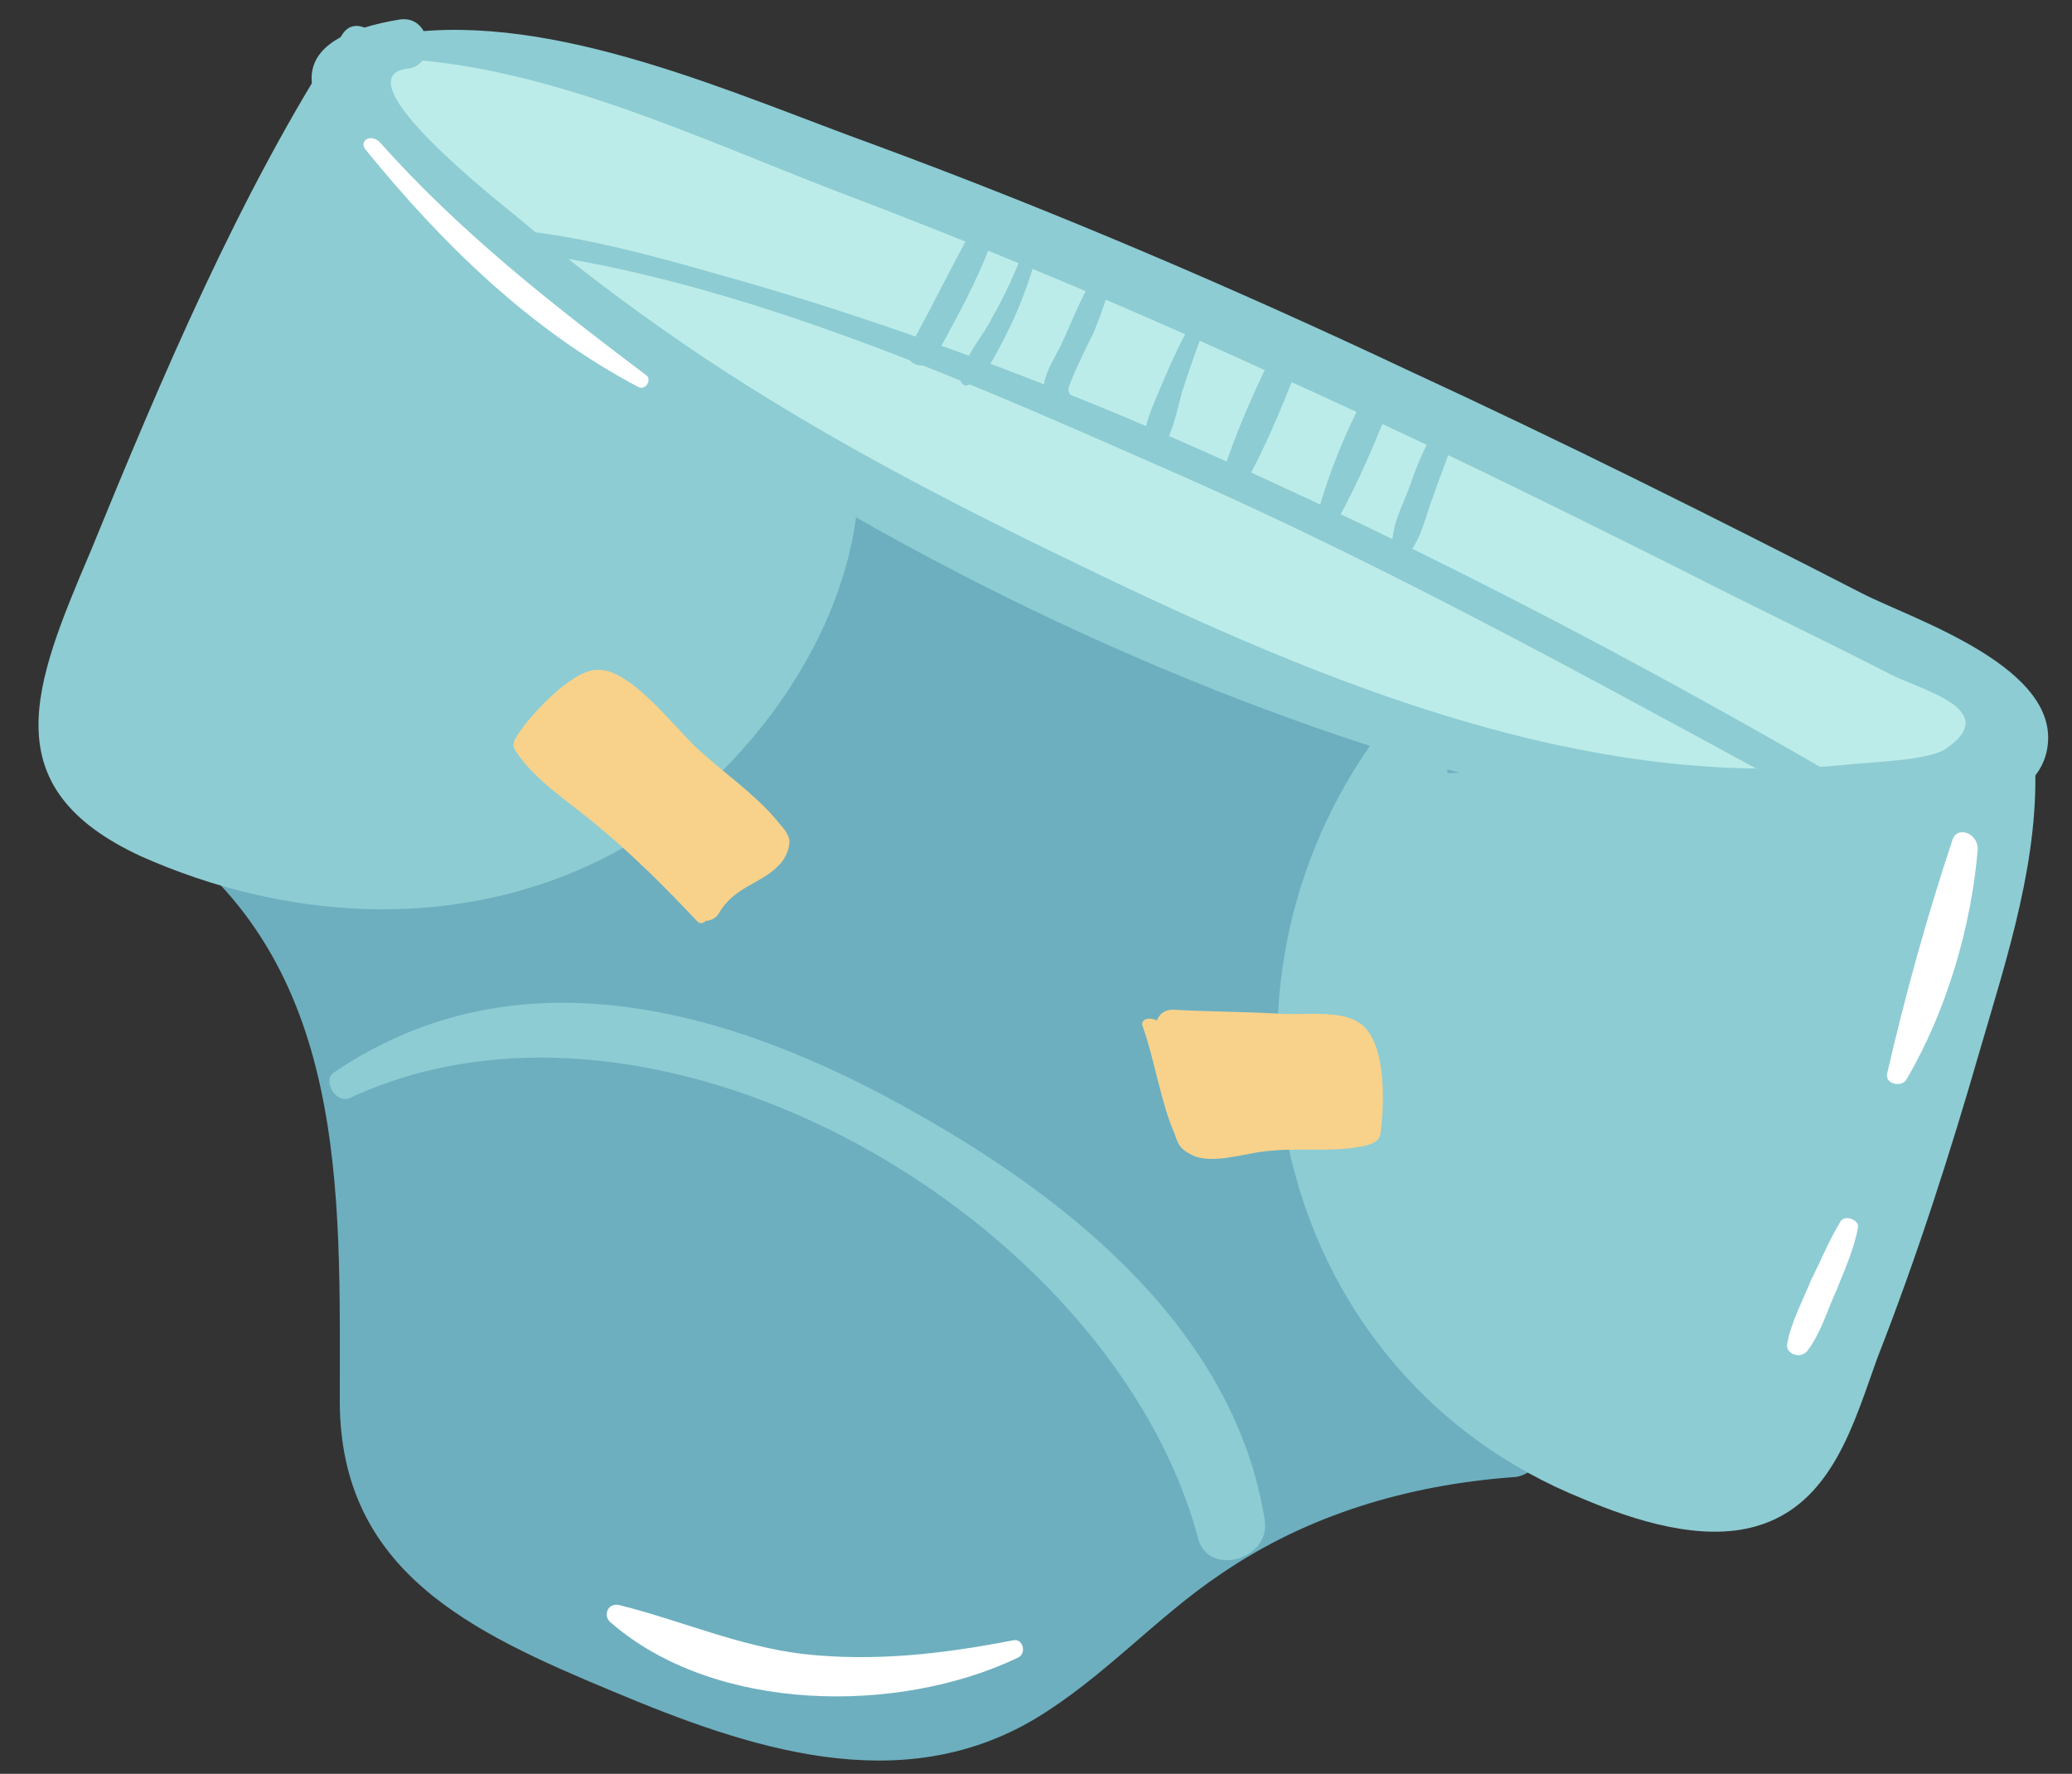 <?xml version="1.0" encoding="utf-8"?>
<!-- Generator: Adobe Illustrator 22.0.1, SVG Export Plug-In . SVG Version: 6.00 Build 0)  -->
<svg version="1.1" id="Capa_1" xmlns="http://www.w3.org/2000/svg" xmlns:xlink="http://www.w3.org/1999/xlink" x="0px" y="0px"
	 viewBox="0 0 105.5 90.3" style="enable-background:new 0 0 105.5 90.3;" xml:space="preserve">
<rect x="0" y="0" width="105.5" height="90.3" fill="#333333" stroke="none"/>
<style type="text/css">
	.st0{fill:#6DAFBF;}
	.st1{fill:#8DCCD3;}
	.st2{fill:#BCECE9;}
	.st3{fill:#F8D28B;}
	.st4{fill:#FFFFFF;}
</style>
<g>
	<g>
		<g>
			<path class="st0" d="M8.5,41.6c4.8,1.9,7.8,7.5,9.3,12.4c1.5,5,1.5,10.3,1.3,15.5c-0.1,2.8-0.2,5.9,1.4,8.2
				c1,1.4,2.5,2.3,3.9,3.2c4.3,2.5,8.9,4.4,13.6,5.9c3,0.9,6.3,1.6,9.4,1c4.9-1.1,8.3-5.2,12.3-8.2c4.9-3.7,10.8-5.9,17-6.2
				c0,0,11.7-36.6-15.7-48.8C33.6,12.2,8.5,41.6,8.5,41.6z"/>
			<g>
				<path class="st0" d="M7.9,42.2c9.9,6.8,9.4,18.5,9.4,29.1c0,8.7,6.7,11.8,13.9,14.8c6.9,2.9,14.6,5.5,21.5,1.4
					c3.5-2.1,6.2-5.2,9.5-7.4c4.4-3,9.5-4.5,14.8-4.9c0.7,0,1.4-0.6,1.6-1.2c4-12.6,4.3-28.5-3.1-39.9c-12.2-19-37.4-16.8-54.1-5.9
					C16.1,31.6,11.1,35.7,7,40.5c-1.5,1.8,1.3,4,2.8,2.3c8.1-9.4,20.3-17.4,32.6-19.1c10.3-1.4,21.6,2.2,28.1,10.4
					c5.4,6.8,6.9,15.7,6.4,24.2c-0.2,4.7-0.8,9.7-2.3,14.2c0.5-0.4,1.1-0.8,1.6-1.2c-7.7,0.6-14.3,3.6-20.2,8.6
					c-3.1,2.6-6.3,5.8-10.6,6.2c-5.2,0.5-10.9-2.2-15.5-4.3c-2.7-1.2-6.4-2.6-8.1-5.1c-1.7-2.4-1.2-5.9-1.1-8.6
					c0-3.6,0-7.2-0.6-10.8C19,50.6,15.7,42.9,8.8,40.8C8,40.6,7.1,41.7,7.9,42.2z"/>
			</g>
		</g>
		<g>
			<path class="st1" d="M18.3,2.6c-2.8,6.1-5.6,12.2-8.4,18.2C7.7,25.5,5.5,30.3,4,35.2c-0.4,1.4-0.7,3,0.1,4.1
				c0.4,0.5,1,0.9,1.6,1.2c4.9,2.7,10.6,4.1,16.2,3.5c5.6-0.6,11-3.3,14.5-7.6c2.7-3.3,4.2-7.4,5.7-11.4"/>
			<g>
				<path class="st1" d="M17.4,1.8C12.2,9.8,8.2,19.3,4.6,28.1c-2.9,6.8-5,12,2.6,15.5c7.2,3.2,15.6,3.8,22.9,0.4
					C37,40.8,43.2,33,43.7,25.2c0.1-1.5-1.8-2.6-2.8-1.2c-1.9,2.5-2.7,5.6-4.3,8.3c-2,3.4-4.6,6-8.1,7.7c-6.2,3-13.5,2.6-19.7-0.2
					c-1.8-0.8-2.9-1-3.1-3.3c-0.1-1.5,1.1-3.8,1.7-5.2c1.2-3.4,2.7-6.6,4.1-9.9c2.7-6,6-12.1,7.8-18.5C19.7,1.9,18.1,0.6,17.4,1.8
					L17.4,1.8z"/>
			</g>
		</g>
		<g>
			<path class="st1" d="M102.7,38.7c-2.4,11.4-5.9,22.5-10.4,33.3c-0.6,1.4-1.3,2.9-2.7,3.5c-1,0.4-2.1,0.4-3.2,0.2
				c-7.7-1.3-14.7-6.8-17.6-14c-3-7.3-1.9-16,2.7-22.3"/>
			<g>
				<path class="st1" d="M101.8,38.3c-3.3,6.1-4.3,13.6-6.6,20.2c-1.2,3.4-2.4,6.7-3.7,10c-0.5,1.3-1.6,4.7-3.1,5.2
					c-1.1,0.4-4.4-0.9-5.2-1.2C70.2,67.6,65.8,52,73.3,40.7c1.6-2.4-1.9-5.2-3.5-2.8c-9.3,13.3-4.6,32.2,10.8,38.4
					c2.6,1.1,6,2.2,8.8,1.4c3.9-1.1,5-5.3,6.2-8.6c2-5.1,3.7-10.4,5.2-15.6c1.4-4.8,3.1-9.9,2.8-15
					C103.6,37.5,102.2,37.5,101.8,38.3L101.8,38.3z"/>
			</g>
		</g>
		<g>
			<path class="st1" d="M17.8,55.9c15.9-7.4,38.9,6.3,43.2,22.4c0.5,2,3.7,1.1,3.4-0.9c-1.5-9.5-9.7-16.2-17.7-20.7
				c-9.3-5.3-20.3-8.5-29.7-2.1C16.4,55,17.1,56.2,17.8,55.9L17.8,55.9z"/>
		</g>
		<path class="st2" d="M27.9,3.3c0,0-14-2-10.6,1.1c13.1,11.8,27.9,21.8,44.1,28.8c12.4,5.4,26.3,9.2,39.5,6
			c0.6-0.1,1.2-0.3,1.6-0.8c1-1.3-0.7-3-2.2-3.8c-23.4-12-47-23.9-72.1-31.4"/>
		<g>
			<path class="st1" d="M20.4,3c7.5,0.4,15.1,4,22.1,6.7c7.4,2.8,14.6,5.8,21.8,9.1C71.5,22,78.6,25.5,85.6,29
				c3.5,1.8,7.1,3.5,10.6,5.3c1.5,0.8,5.8,1.8,2.9,3.8c-0.8,0.6-3.8,0.7-4.8,0.8c-14.1,1.5-28.2-4.7-40.5-10.7
				c-6.6-3.2-13-6.6-19-10.7c-2.9-2-5.7-4.1-8.4-6.4c-1.1-0.9-9-7.1-5.7-7.6C22.3,3.4,22,0.7,20.3,1C18,1.4,15,2.3,16.1,5.1
				c0.9,2.2,4.9,5.1,6.6,6.6c2.8,2.5,5.9,4.9,9,7.1c12.2,8.6,26.4,15.7,40.7,20c6.1,1.8,12.5,3.1,18.9,3c3,0,11.9,0.7,12.9-3.5
				c1-4.3-6.9-6.8-9.4-8.1c-7.6-3.9-15.2-7.7-23-11.3c-8.9-4.2-18-8.1-27.2-11.5c-7.2-2.6-16.3-6.8-24.1-5.7
				C19.7,1.8,19.6,2.9,20.4,3z"/>
		</g>
	</g>
	<g>
		<path class="st1" d="M21.1,12.4c12.9,0.2,26.5,6.3,38.1,11.4c12.4,5.4,24,12,35.9,18.4c0.8,0.5,1.4-0.9,0.6-1.4
			c-12.4-7.3-25.3-14-38.5-19.6c-6.5-2.7-13.1-5.1-19.8-7c-5.3-1.5-10.7-3.1-16.3-2.5C20.7,11.7,20.7,12.4,21.1,12.4L21.1,12.4z"/>
	</g>
	<g>
		<path class="st1" d="M50.4,10.1c-1.5,2.5-2.7,5.1-4.1,7.6c-0.4,0.8,0.8,1.3,1.3,0.5c1.4-2.5,2.8-5.1,3.5-7.8
			C51.2,10.1,50.6,9.8,50.4,10.1L50.4,10.1z"/>
	</g>
	<g>
		<path class="st1" d="M73.4,21.3c-0.7,1.1-1.2,2.2-1.6,3.4c-0.4,1.1-1,2.1-0.9,3.3c0,0.4,0.5,0.5,0.8,0.2c0.7-0.8,0.9-2,1.3-3
			c0.4-1.2,0.9-2.3,1.2-3.5C74.3,21.4,73.7,20.9,73.4,21.3L73.4,21.3z"/>
	</g>
	<g>
		<path class="st1" d="M52.2,12.6c-0.5,1.2-1,2.4-1.7,3.6c-0.5,1-1.4,1.9-1.6,3.1c0,0.2,0.2,0.4,0.4,0.3c1-0.5,1.4-1.6,1.9-2.5
			c0.7-1.4,1.2-2.7,1.6-4.2C52.9,12.5,52.3,12.2,52.2,12.6L52.2,12.6z"/>
	</g>
	<g>
		<path class="st1" d="M56.1,13.5c-0.9,1.2-1.4,2.6-2,3.9c-0.4,0.9-1.2,1.9-0.9,2.9c0.1,0.2,0.3,0.3,0.5,0.4c0.1,0,0.1,0,0.2,0
			c0.5,0.1,0.7-0.5,0.5-0.8c-0.1-0.2,1.1-2.6,1.3-3c0.4-1,0.8-2.1,1-3.2C56.7,13.4,56.3,13.3,56.1,13.5L56.1,13.5z"/>
	</g>
	<g>
		<path class="st1" d="M60.9,16c-0.7,1.2-1.3,2.5-1.8,3.7c-0.4,1-1,2.1-0.8,3.2c0,0.4,0.5,0.5,0.7,0.2c0.7-0.9,0.9-2.1,1.2-3.2
			c0.4-1.2,0.8-2.4,1.3-3.6C61.8,15.8,61.2,15.6,60.9,16L60.9,16z"/>
	</g>
	<g>
		<path class="st1" d="M63.4,24.6c1.2-2.1,2.1-4.5,3-6.7c0.3-0.8-0.9-1.3-1.3-0.5c-1.1,2.2-2.2,4.6-2.9,6.9
			C62,25,63.1,25.2,63.4,24.6L63.4,24.6z"/>
	</g>
	<g>
		<path class="st1" d="M67.7,27.2c1.1-1.9,2-3.9,2.8-5.9c0.4-0.9-0.9-1.4-1.3-0.6c-1,2-1.8,4.1-2.3,6.2
			C66.9,27.5,67.5,27.6,67.7,27.2L67.7,27.2z"/>
	</g>
	<g>
		<path class="st3" d="M35.7,46.6c-1.6-2.3-3.8-4.1-5.9-5.9c-0.9-0.8-1.8-1.5-2.7-2.3c-0.1-0.1-0.3-0.3-0.3-0.5
			c0-0.2,0.1-0.3,0.3-0.4c0.9-0.8,1.9-1.6,2.8-2.4c0.2-0.2,0.4-0.3,0.7-0.3c0.2,0,0.4,0.2,0.6,0.3c2.6,2.4,5.3,4.8,7.9,7.2
			c0.2,0.2,0.4,0.4,0.4,0.7c0,0.5-0.6,0.7-1,0.8c-1.1,0.4-2.1,1.3-2.6,2.4"/>
		<g>
			<path class="st3" d="M36,46.4c-1.2-2.1-2.9-3.7-4.7-5.3c-0.6-0.5-2.8-1.8-3.1-2.6c-0.3-0.9,0.3-1.1,0.7-1.6
				c0.2-0.2,0.5-0.4,0.7-0.6c0.4-0.7,0.8-0.8,1.3-0.2c1.2,0.4,2.4,2,3.3,2.9c1,0.9,2.9,2,3.5,3.2c0.6,1.2-0.1,1-1,1.7
				c-0.7,0.5-1.1,1.2-1.5,2c-0.5,0.8,0.9,1.4,1.4,0.6c0.8-1.4,2.2-1.5,3.1-2.5c0.3-0.3,0.5-0.8,0.5-1.2c-0.1-0.5-0.4-0.7-0.7-1.1
				c-1.1-1.3-2.7-2.4-4-3.6c-1.1-1-3.4-4.1-5.1-4c-1.3,0-3.5,2.4-4.1,3.4c-0.2,0.3-0.2,0.5,0,0.8c1,1.5,2.8,2.6,4.2,3.8
				c1.8,1.5,3.4,3.1,5,4.8C35.8,47.2,36.2,46.7,36,46.4L36,46.4z"/>
		</g>
	</g>
	<g>
		<path class="st3" d="M58.5,52.2c1,1.6,1.7,3.4,2,5.3c0,0.2,0.1,0.4,0.3,0.5c0.1,0.1,0.3,0.1,0.4,0.1c2.6-0.1,5.3-0.8,7.9-0.5
			c0.1,0,0.3,0,0.4-0.1c0.1-0.1,0.1-0.2,0-0.3c-0.1-1.2-0.2-2.3-0.3-3.5c0-0.2,0-0.4-0.1-0.6c-0.3-0.5-0.9-0.6-1.4-0.6
			c-2.7-0.1-5.4-0.2-8.1-0.3"/>
		<g>
			<path class="st3" d="M58.2,52.3c0.6,1.7,0.9,3.8,1.6,5.4c0.2,0.6,0.3,0.8,0.9,1.1c1,0.5,2.7-0.1,3.8-0.2c1.7-0.2,3.5,0.1,5.1-0.3
				c0.4-0.1,0.7-0.3,0.7-0.7c0.2-1.5,0.3-4.8-1.2-5.6c-1-0.6-2.9-0.3-4-0.4c-1.8-0.1-3.6-0.1-5.4-0.2c-1,0-1.2,1.5-0.2,1.6
				c2.1,0.1,4.2,0.2,6.3,0.2c0.8,0,2.1-0.2,2.7,0.6c0.4,0.5,0.3,3,0.2,3.6c0.2-0.2,0.5-0.5,0.7-0.7c-1,0.2-2.1,0-3.1,0
				c-1.2,0.1-2.8,0.6-3.9,0.5c-1.4-0.2-1.3-1.2-1.7-2.3c-0.4-1.1-1-2-1.7-2.9C58.5,51.7,58,51.9,58.2,52.3L58.2,52.3z"/>
		</g>
	</g>
	<g>
		<path class="st4" d="M99.4,42.8c-1.3,3.9-2.4,7.9-3.3,11.8c-0.2,0.6,0.8,0.8,1,0.3c2-3.4,3.3-7.8,3.6-11.7
			C100.7,42.4,99.6,42,99.4,42.8L99.4,42.8z"/>
	</g>
	<g>
		<path class="st4" d="M93.7,62.2c-0.6,1-1,2-1.5,3c-0.4,1-1,2.1-1.2,3.2c-0.1,0.5,0.6,0.8,1,0.4c0.7-0.9,1-2,1.5-3.1
			c0.4-1,0.9-2.1,1.1-3.2C94.7,62.1,93.9,61.8,93.7,62.2L93.7,62.2z"/>
	</g>
	<g>
		<path class="st4" d="M18.6,7.6c3.9,4.8,8.4,9.2,13.9,12.1c0.4,0.2,0.7-0.4,0.4-0.6c-4.9-3.7-9.5-7.3-13.6-11.9
			C18.8,6.8,18.3,7.2,18.6,7.6L18.6,7.6z"/>
	</g>
	<g>
		<path class="st4" d="M31.1,82.6c5.3,4.6,14.6,4.7,20.7,1.8c0.5-0.2,0.3-1-0.2-0.9c-3.6,0.7-7.1,1.1-10.7,0.7
			c-3.3-0.4-6.2-1.7-9.4-2.5C30.9,81.6,30.7,82.3,31.1,82.6L31.1,82.6z"/>
	</g>
</g>
</svg>
